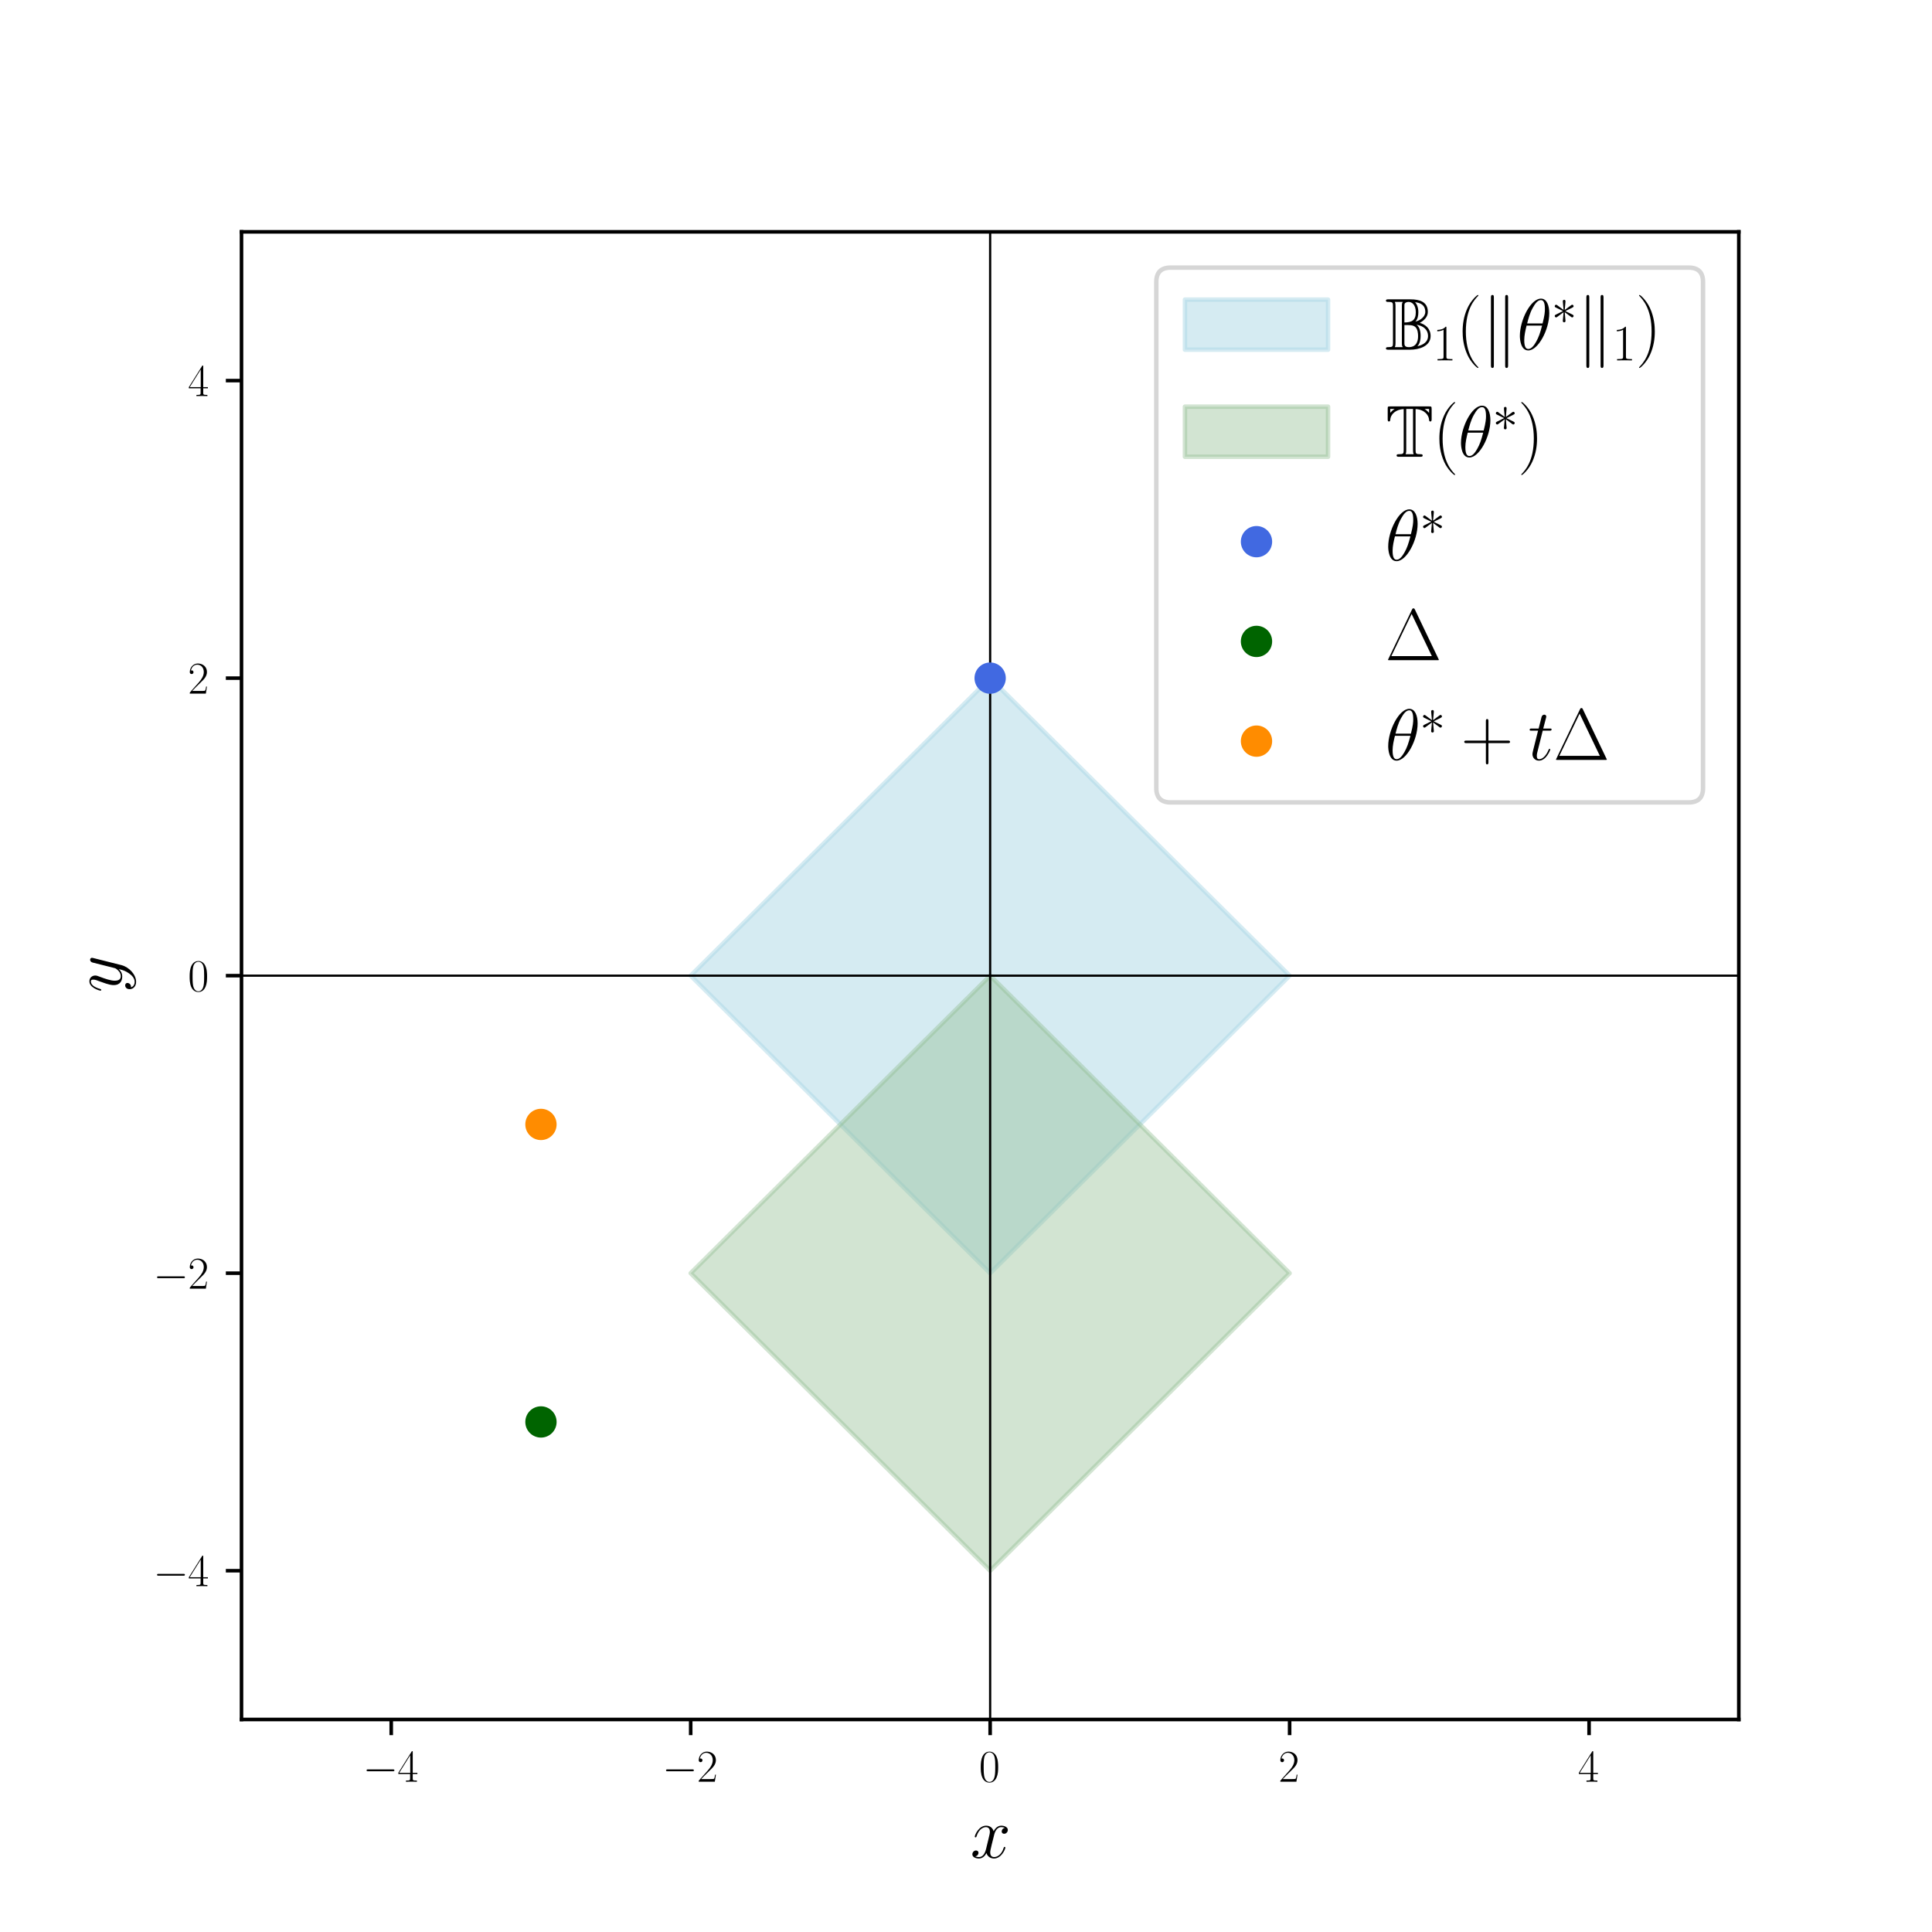 <?xml version="1.0" encoding="utf-8" standalone="no"?>
<!DOCTYPE svg PUBLIC "-//W3C//DTD SVG 1.1//EN"
  "http://www.w3.org/Graphics/SVG/1.1/DTD/svg11.dtd">
<svg xmlns:xlink="http://www.w3.org/1999/xlink" width="432pt" height="432pt" viewBox="0 0 432 432" xmlns="http://www.w3.org/2000/svg" version="1.1">
 <defs>
  <style type="text/css">*{stroke-linejoin: round; stroke-linecap: butt}</style>
 </defs>
 <g id="figure_1">
  <g id="patch_1">
   <path d="M 0 432 
L 432 432 
L 432 0 
L 0 0 
z
" style="fill: #ffffff"/>
  </g>
  <g id="axes_1">
   <g id="patch_2">
    <path d="M 54 384.48 
L 388.8 384.48 
L 388.8 51.84 
L 54 51.84 
z
" style="fill: #ffffff"/>
   </g>
   <g id="patch_3">
    <path d="M 288.36 218.16 
L 221.4 151.632 
L 154.44 218.16 
L 221.4 284.688 
z
" clip-path="url(#p30e7753644)" style="fill: #add8e6; opacity: 0.5; stroke: #add8e6; stroke-linejoin: miter"/>
   </g>
   <g id="patch_4">
    <path d="M 288.36 284.688 
L 221.4 218.16 
L 154.44 284.688 
L 221.4 351.216 
z
" clip-path="url(#p30e7753644)" style="fill: #8fbc8f; opacity: 0.4; stroke: #8fbc8f; stroke-linejoin: miter"/>
   </g>
   <g id="matplotlib.axis_1">
    <g id="xtick_1">
     <g id="line2d_1">
      <defs>
       <path id="m6d2159486d" d="M 0 0 
L 0 3.5 
" style="stroke: #000000; stroke-width: 0.8"/>
      </defs>
      <g>
       <use xlink:href="#m6d2159486d" x="87.48" y="384.48" style="stroke: #000000; stroke-width: 0.8"/>
      </g>
     </g>
     <g id="text_1">
      <!-- $\mathdefault{−4}$ -->
      <g transform="translate(81.115 398.398) scale(0.1 -0.1)">
       <defs>
        <path id="CMSY10-0" d="M 4218 1472 
C 4326 1472 4442 1472 4442 1600 
C 4442 1728 4326 1728 4218 1728 
L 755 1728 
C 646 1728 531 1728 531 1600 
C 531 1472 646 1472 755 1472 
L 4218 1472 
z
" transform="scale(0.016)"/>
        <path id="CMR17-34" d="M 2150 4147 
C 2150 4281 2144 4288 2029 4288 
L 128 1254 
L 128 1088 
L 1779 1088 
L 1779 460 
C 1779 230 1766 166 1318 166 
L 1197 166 
L 1197 0 
C 1402 12 1747 12 1965 12 
C 2182 12 2528 12 2733 0 
L 2733 166 
L 2611 166 
C 2163 166 2150 230 2150 460 
L 2150 1088 
L 2803 1088 
L 2803 1254 
L 2150 1254 
L 2150 4147 
z
M 1798 3723 
L 1798 1254 
L 256 1254 
L 1798 3723 
z
" transform="scale(0.016)"/>
       </defs>
       <use xlink:href="#CMSY10-0" transform="scale(0.996)"/>
       <use xlink:href="#CMR17-34" transform="translate(77.487 0) scale(0.996)"/>
      </g>
     </g>
    </g>
    <g id="xtick_2">
     <g id="line2d_2">
      <g>
       <use xlink:href="#m6d2159486d" x="154.44" y="384.48" style="stroke: #000000; stroke-width: 0.8"/>
      </g>
     </g>
     <g id="text_2">
      <!-- $\mathdefault{−2}$ -->
      <g transform="translate(148.075 398.398) scale(0.1 -0.1)">
       <defs>
        <path id="CMR17-32" d="M 2669 990 
L 2554 990 
C 2490 537 2438 460 2413 422 
C 2381 371 1920 371 1830 371 
L 602 371 
C 832 620 1280 1073 1824 1596 
C 2214 1966 2669 2400 2669 3033 
C 2669 3788 2067 4224 1395 4224 
C 691 4224 262 3603 262 3027 
C 262 2777 448 2745 525 2745 
C 589 2745 781 2783 781 3007 
C 781 3206 614 3264 525 3264 
C 486 3264 448 3257 422 3244 
C 544 3788 915 4057 1306 4057 
C 1862 4057 2227 3616 2227 3033 
C 2227 2477 1901 1998 1536 1583 
L 262 147 
L 262 0 
L 2515 0 
L 2669 990 
z
" transform="scale(0.016)"/>
       </defs>
       <use xlink:href="#CMSY10-0" transform="scale(0.996)"/>
       <use xlink:href="#CMR17-32" transform="translate(77.487 0) scale(0.996)"/>
      </g>
     </g>
    </g>
    <g id="xtick_3">
     <g id="line2d_3">
      <g>
       <use xlink:href="#m6d2159486d" x="221.4" y="384.48" style="stroke: #000000; stroke-width: 0.8"/>
      </g>
     </g>
     <g id="text_3">
      <!-- $\mathdefault{0}$ -->
      <g transform="translate(218.909 398.398) scale(0.1 -0.1)">
       <defs>
        <path id="CMR17-30" d="M 2688 2038 
C 2688 2430 2682 3099 2413 3613 
C 2176 4063 1798 4224 1466 4224 
C 1158 4224 768 4082 525 3620 
C 269 3137 243 2539 243 2038 
C 243 1671 250 1112 448 623 
C 723 -39 1216 -128 1466 -128 
C 1760 -128 2208 -7 2470 604 
C 2662 1048 2688 1568 2688 2038 
z
M 1466 -26 
C 1056 -26 813 328 723 816 
C 653 1196 653 1749 653 2109 
C 653 2604 653 3015 736 3407 
C 858 3954 1216 4121 1466 4121 
C 1728 4121 2067 3947 2189 3420 
C 2272 3054 2278 2623 2278 2109 
C 2278 1691 2278 1176 2202 797 
C 2067 96 1690 -26 1466 -26 
z
" transform="scale(0.016)"/>
       </defs>
       <use xlink:href="#CMR17-30" transform="scale(0.996)"/>
      </g>
     </g>
    </g>
    <g id="xtick_4">
     <g id="line2d_4">
      <g>
       <use xlink:href="#m6d2159486d" x="288.36" y="384.48" style="stroke: #000000; stroke-width: 0.8"/>
      </g>
     </g>
     <g id="text_4">
      <!-- $\mathdefault{2}$ -->
      <g transform="translate(285.869 398.398) scale(0.1 -0.1)">
       <use xlink:href="#CMR17-32" transform="scale(0.996)"/>
      </g>
     </g>
    </g>
    <g id="xtick_5">
     <g id="line2d_5">
      <g>
       <use xlink:href="#m6d2159486d" x="355.32" y="384.48" style="stroke: #000000; stroke-width: 0.8"/>
      </g>
     </g>
     <g id="text_5">
      <!-- $\mathdefault{4}$ -->
      <g transform="translate(352.829 398.398) scale(0.1 -0.1)">
       <use xlink:href="#CMR17-34" transform="scale(0.996)"/>
      </g>
     </g>
    </g>
    <g id="text_6">
     <!-- $x$ -->
     <g transform="translate(216.965 415.405) scale(0.16 -0.16)">
      <defs>
       <path id="CMMI12-78" d="M 3034 2624 
C 2829 2585 2752 2431 2752 2310 
C 2752 2156 2874 2105 2963 2105 
C 3155 2105 3290 2271 3290 2444 
C 3290 2694 2982 2816 2714 2816 
C 2323 2816 2106 2451 2048 2329 
C 1901 2790 1504 2816 1389 2816 
C 736 2816 390 1993 390 1849 
C 390 1823 416 1790 461 1790 
C 512 1790 525 1829 538 1855 
C 755 2572 1184 2687 1370 2687 
C 1658 2687 1715 2438 1715 2284 
C 1715 2143 1677 1993 1600 1678 
L 1382 778 
C 1286 390 1101 64 762 64 
C 730 64 570 64 435 126 
C 666 166 717 358 717 435 
C 717 563 621 640 499 640 
C 346 640 179 505 179 300 
C 179 57 480 -64 755 -64 
C 1062 -64 1280 153 1414 415 
C 1517 64 1837 -64 2074 -64 
C 2726 -64 3072 751 3072 896 
C 3072 929 3046 955 3008 955 
C 2950 955 2944 922 2925 870 
C 2752 300 2381 64 2093 64 
C 1869 64 1747 204 1747 467 
C 1747 607 1773 712 1875 1146 
L 2099 2039 
C 2195 2425 2413 2687 2707 2687 
C 2720 2687 2899 2687 3034 2624 
z
" transform="scale(0.016)"/>
      </defs>
      <use xlink:href="#CMMI12-78" transform="scale(0.996)"/>
     </g>
    </g>
   </g>
   <g id="matplotlib.axis_2">
    <g id="ytick_1">
     <g id="line2d_6">
      <defs>
       <path id="mbcc3e2f9e4" d="M 0 0 
L -3.5 0 
" style="stroke: #000000; stroke-width: 0.8"/>
      </defs>
      <g>
       <use xlink:href="#mbcc3e2f9e4" x="54" y="351.216" style="stroke: #000000; stroke-width: 0.8"/>
      </g>
     </g>
     <g id="text_7">
      <!-- $\mathdefault{−4}$ -->
      <g transform="translate(34.27 354.675) scale(0.1 -0.1)">
       <use xlink:href="#CMSY10-0" transform="scale(0.996)"/>
       <use xlink:href="#CMR17-34" transform="translate(77.487 0) scale(0.996)"/>
      </g>
     </g>
    </g>
    <g id="ytick_2">
     <g id="line2d_7">
      <g>
       <use xlink:href="#mbcc3e2f9e4" x="54" y="284.688" style="stroke: #000000; stroke-width: 0.8"/>
      </g>
     </g>
     <g id="text_8">
      <!-- $\mathdefault{−2}$ -->
      <g transform="translate(34.27 288.147) scale(0.1 -0.1)">
       <use xlink:href="#CMSY10-0" transform="scale(0.996)"/>
       <use xlink:href="#CMR17-32" transform="translate(77.487 0) scale(0.996)"/>
      </g>
     </g>
    </g>
    <g id="ytick_3">
     <g id="line2d_8">
      <g>
       <use xlink:href="#mbcc3e2f9e4" x="54" y="218.16" style="stroke: #000000; stroke-width: 0.8"/>
      </g>
     </g>
     <g id="text_9">
      <!-- $\mathdefault{0}$ -->
      <g transform="translate(42.019 221.619) scale(0.1 -0.1)">
       <use xlink:href="#CMR17-30" transform="scale(0.996)"/>
      </g>
     </g>
    </g>
    <g id="ytick_4">
     <g id="line2d_9">
      <g>
       <use xlink:href="#mbcc3e2f9e4" x="54" y="151.632" style="stroke: #000000; stroke-width: 0.8"/>
      </g>
     </g>
     <g id="text_10">
      <!-- $\mathdefault{2}$ -->
      <g transform="translate(42.019 155.091) scale(0.1 -0.1)">
       <use xlink:href="#CMR17-32" transform="scale(0.996)"/>
      </g>
     </g>
    </g>
    <g id="ytick_5">
     <g id="line2d_10">
      <g>
       <use xlink:href="#mbcc3e2f9e4" x="54" y="85.104" style="stroke: #000000; stroke-width: 0.8"/>
      </g>
     </g>
     <g id="text_11">
      <!-- $\mathdefault{4}$ -->
      <g transform="translate(42.019 88.563) scale(0.1 -0.1)">
       <use xlink:href="#CMR17-34" transform="scale(0.996)"/>
      </g>
     </g>
    </g>
    <g id="text_12">
     <!-- $y$ -->
     <g transform="translate(27.17 221.965) rotate(-90) scale(0.16 -0.16)">
      <defs>
       <path id="CMMI12-79" d="M 1683 -673 
C 1510 -921 1261 -1152 947 -1152 
C 870 -1152 563 -1139 467 -826 
C 486 -833 518 -833 531 -833 
C 723 -833 851 -666 851 -519 
C 851 -372 730 -320 634 -320 
C 531 -320 307 -397 307 -711 
C 307 -1050 582 -1280 947 -1280 
C 1587 -1280 2234 -673 2413 -7 
L 3040 2483 
C 3046 2515 3059 2553 3059 2591 
C 3059 2687 2982 2752 2886 2752 
C 2829 2752 2694 2726 2643 2534 
L 2170 657 
C 2138 542 2138 530 2086 459 
C 1958 281 1747 64 1440 64 
C 1082 64 1050 415 1050 587 
C 1050 951 1222 1443 1395 1902 
C 1466 2087 1504 2177 1504 2305 
C 1504 2573 1312 2816 998 2816 
C 410 2816 173 1890 173 1838 
C 173 1813 198 1781 243 1781 
C 301 1781 307 1807 333 1896 
C 486 2432 730 2687 979 2687 
C 1037 2687 1146 2687 1146 2477 
C 1146 2311 1075 2126 979 1883 
C 666 1047 666 836 666 683 
C 666 76 1101 -64 1421 -64 
C 1606 -64 1837 -7 2061 230 
L 2067 223 
C 1971 -141 1907 -359 1683 -673 
z
" transform="scale(0.016)"/>
      </defs>
      <use xlink:href="#CMMI12-79" transform="scale(0.996)"/>
     </g>
    </g>
   </g>
   <g id="line2d_11">
    <path d="M 54 218.16 
L 388.8 218.16 
" clip-path="url(#p30e7753644)" style="fill: none; stroke: #000000; stroke-width: 0.5; stroke-linecap: square"/>
   </g>
   <g id="line2d_12">
    <path d="M 221.4 384.48 
L 221.4 51.84 
" clip-path="url(#p30e7753644)" style="fill: none; stroke: #000000; stroke-width: 0.5; stroke-linecap: square"/>
   </g>
   <g id="patch_5">
    <path d="M 54 384.48 
L 54 51.84 
" style="fill: none; stroke: #000000; stroke-width: 0.8; stroke-linejoin: miter; stroke-linecap: square"/>
   </g>
   <g id="patch_6">
    <path d="M 388.8 384.48 
L 388.8 51.84 
" style="fill: none; stroke: #000000; stroke-width: 0.8; stroke-linejoin: miter; stroke-linecap: square"/>
   </g>
   <g id="patch_7">
    <path d="M 54 384.48 
L 388.8 384.48 
" style="fill: none; stroke: #000000; stroke-width: 0.8; stroke-linejoin: miter; stroke-linecap: square"/>
   </g>
   <g id="patch_8">
    <path d="M 54 51.84 
L 388.8 51.84 
" style="fill: none; stroke: #000000; stroke-width: 0.8; stroke-linejoin: miter; stroke-linecap: square"/>
   </g>
   <g id="PathCollection_1">
    <defs>
     <path id="m55600613ea" d="M 0 3 
C 0.796 3 1.559 2.684 2.121 2.121 
C 2.684 1.559 3 0.796 3 0 
C 3 -0.796 2.684 -1.559 2.121 -2.121 
C 1.559 -2.684 0.796 -3 0 -3 
C -0.796 -3 -1.559 -2.684 -2.121 -2.121 
C -2.684 -1.559 -3 -0.796 -3 0 
C -3 0.796 -2.684 1.559 -2.121 2.121 
C -1.559 2.684 -0.796 3 0 3 
z
" style="stroke: #4169e1"/>
    </defs>
    <g clip-path="url(#p30e7753644)">
     <use xlink:href="#m55600613ea" x="221.4" y="151.632" style="fill: #4169e1; stroke: #4169e1"/>
    </g>
   </g>
   <g id="PathCollection_2">
    <defs>
     <path id="m42845a4dc5" d="M 0 3 
C 0.796 3 1.559 2.684 2.121 2.121 
C 2.684 1.559 3 0.796 3 0 
C 3 -0.796 2.684 -1.559 2.121 -2.121 
C 1.559 -2.684 0.796 -3 0 -3 
C -0.796 -3 -1.559 -2.684 -2.121 -2.121 
C -2.684 -1.559 -3 -0.796 -3 0 
C -3 0.796 -2.684 1.559 -2.121 2.121 
C -1.559 2.684 -0.796 3 0 3 
z
" style="stroke: #006400"/>
    </defs>
    <g clip-path="url(#p30e7753644)">
     <use xlink:href="#m42845a4dc5" x="120.96" y="317.952" style="fill: #006400; stroke: #006400"/>
    </g>
   </g>
   <g id="PathCollection_3">
    <defs>
     <path id="m788383096b" d="M 0 3 
C 0.796 3 1.559 2.684 2.121 2.121 
C 2.684 1.559 3 0.796 3 0 
C 3 -0.796 2.684 -1.559 2.121 -2.121 
C 1.559 -2.684 0.796 -3 0 -3 
C -0.796 -3 -1.559 -2.684 -2.121 -2.121 
C -2.684 -1.559 -3 -0.796 -3 0 
C -3 0.796 -2.684 1.559 -2.121 2.121 
C -1.559 2.684 -0.796 3 0 3 
z
" style="stroke: #ff8c00"/>
    </defs>
    <g clip-path="url(#p30e7753644)">
     <use xlink:href="#m788383096b" x="120.96" y="251.424" style="fill: #ff8c00; stroke: #ff8c00"/>
    </g>
   </g>
   <g id="legend_1">
    <g id="patch_9">
     <path d="M 261.755 179.419 
L 377.6 179.419 
Q 380.8 179.419 380.8 176.219 
L 380.8 63.04 
Q 380.8 59.84 377.6 59.84 
L 261.755 59.84 
Q 258.555 59.84 258.555 63.04 
L 258.555 176.219 
Q 258.555 179.419 261.755 179.419 
z
" style="fill: #ffffff; opacity: 0.8; stroke: #cccccc; stroke-linejoin: miter"/>
    </g>
    <g id="patch_10">
     <path d="M 264.955 78.195 
L 296.955 78.195 
L 296.955 66.995 
L 264.955 66.995 
z
" style="fill: #add8e6; opacity: 0.5; stroke: #add8e6; stroke-linejoin: miter"/>
    </g>
    <g id="text_13">
     <!-- $\mathbb{B}_1(\| \theta^* \|_1)$ -->
     <g transform="translate(309.755 78.195) scale(0.16 -0.16)">
      <defs>
       <path id="MSBM10-42" d="M 896 3828 
C 896 3912 896 4075 838 4191 
L 1536 4191 
C 1453 4088 1453 3958 1453 3860 
L 1453 551 
C 1453 455 1453 326 1536 224 
L 838 224 
C 896 339 896 500 896 583 
L 896 3828 
z
M 2637 2465 
C 2848 2672 2899 3003 2899 3283 
C 2899 3731 2758 4010 2611 4166 
C 3053 4114 3507 3951 3507 3309 
C 3507 2893 3059 2556 2637 2465 
z
M 1677 3841 
C 1677 3971 1677 4042 1766 4114 
C 1792 4127 1888 4191 2042 4191 
C 2323 4191 2675 3964 2675 3283 
C 2675 2556 2310 2400 1677 2387 
L 1677 3841 
z
M 3021 2355 
C 3379 2543 3731 2867 3731 3309 
C 3731 4211 2995 4416 2214 4416 
L 275 4416 
C 160 4416 58 4416 58 4300 
C 58 4191 166 4191 269 4191 
C 653 4191 672 4127 672 3815 
L 672 596 
C 672 275 646 224 243 224 
C 173 224 58 224 58 115 
C 58 0 160 0 275 0 
L 2176 0 
C 2963 0 3974 307 3974 1199 
C 3974 1867 3488 2227 3021 2355 
z
M 1677 570 
L 1677 2163 
C 2189 2163 2406 2163 2605 2015 
C 2854 1822 2874 1405 2874 1199 
C 2874 949 2854 224 2054 224 
C 1677 224 1677 448 1677 570 
z
M 2816 301 
C 3053 570 3098 911 3098 1199 
C 3098 1643 3002 1976 2746 2188 
C 3334 2092 3750 1758 3750 1199 
C 3750 712 3366 429 2816 301 
z
" transform="scale(0.016)"/>
       <path id="CMR17-31" d="M 1702 4083 
C 1702 4217 1696 4224 1606 4224 
C 1357 3927 979 3833 621 3820 
C 602 3820 570 3820 563 3808 
C 557 3795 557 3782 557 3648 
C 755 3648 1088 3686 1344 3839 
L 1344 467 
C 1344 243 1331 166 781 166 
L 589 166 
L 589 0 
C 896 6 1216 12 1523 12 
C 1830 12 2150 6 2458 0 
L 2458 166 
L 2266 166 
C 1715 166 1702 236 1702 467 
L 1702 4083 
z
" transform="scale(0.016)"/>
       <path id="CMR17-28" d="M 1958 -1562 
C 1958 -1556 1958 -1543 1939 -1524 
C 1645 -1223 858 -403 858 1596 
C 858 3595 1632 4408 1946 4729 
C 1946 4735 1958 4748 1958 4767 
C 1958 4787 1939 4800 1914 4800 
C 1843 4800 1299 4325 986 3620 
C 666 2909 576 2218 576 1603 
C 576 1141 621 360 1005 -467 
C 1312 -1133 1837 -1600 1914 -1600 
C 1946 -1600 1958 -1588 1958 -1562 
z
" transform="scale(0.016)"/>
       <path id="CMSY10-6b" d="M 1101 4582 
C 1101 4684 1101 4800 973 4800 
C 845 4800 845 4659 845 4563 
L 845 -1364 
C 845 -1466 845 -1600 973 -1600 
C 1101 -1600 1101 -1485 1101 -1383 
L 1101 4582 
z
M 2349 4563 
C 2349 4665 2349 4800 2221 4800 
C 2093 4800 2093 4684 2093 4582 
L 2093 -1383 
C 2093 -1485 2093 -1600 2221 -1600 
C 2349 -1600 2349 -1460 2349 -1364 
L 2349 4563 
z
" transform="scale(0.016)"/>
       <path id="CMMI12-12" d="M 2835 3200 
C 2835 3849 2630 4480 2106 4480 
C 1210 4480 256 2615 256 1215 
C 256 922 320 -64 992 -64 
C 1862 -64 2835 1755 2835 3200 
z
M 896 2304 
C 992 2679 1126 3213 1382 3665 
C 1594 4046 1818 4351 2099 4351 
C 2310 4351 2451 4173 2451 3563 
C 2451 3334 2432 3016 2246 2304 
L 896 2304 
z
M 2202 2112 
C 2042 1488 1907 1088 1677 687 
C 1491 362 1267 64 998 64 
C 800 64 640 216 640 846 
C 640 1259 742 1692 845 2112 
L 2202 2112 
z
" transform="scale(0.016)"/>
       <path id="CMSY10-3" d="M 1760 2762 
C 1766 2853 1766 3008 1600 3008 
C 1498 3008 1414 2924 1434 2840 
L 1434 2755 
L 1523 1740 
L 704 2349 
C 646 2382 634 2395 589 2395 
C 499 2395 416 2303 416 2212 
C 416 2107 480 2081 544 2048 
L 1453 1603 
L 570 1164 
C 467 1112 416 1085 416 987 
C 416 889 499 804 589 804 
C 634 804 646 804 806 928 
L 1523 1459 
L 1427 359 
C 1427 224 1542 192 1594 192 
C 1670 192 1766 236 1766 359 
L 1670 1459 
L 2490 850 
C 2547 817 2560 804 2605 804 
C 2694 804 2778 896 2778 987 
C 2778 1085 2720 1118 2643 1157 
C 2259 1354 2246 1354 1741 1596 
L 2624 2035 
C 2726 2087 2778 2113 2778 2212 
C 2778 2310 2694 2395 2605 2395 
C 2560 2395 2547 2395 2387 2271 
L 1670 1740 
L 1760 2762 
z
" transform="scale(0.016)"/>
       <path id="CMR17-29" d="M 1683 1596 
C 1683 2057 1638 2839 1254 3665 
C 947 4332 422 4800 346 4800 
C 326 4800 301 4793 301 4761 
C 301 4748 307 4742 314 4729 
C 621 4408 1402 3595 1402 1603 
C 1402 -396 627 -1210 314 -1530 
C 307 -1543 301 -1549 301 -1562 
C 301 -1594 326 -1600 346 -1600 
C 416 -1600 960 -1127 1274 -422 
C 1594 289 1683 981 1683 1596 
z
" transform="scale(0.016)"/>
      </defs>
      <use xlink:href="#MSBM10-42" transform="scale(0.996)"/>
      <use xlink:href="#CMR17-31" transform="translate(66.418 -14.944) scale(0.697)"/>
      <use xlink:href="#CMR17-28" transform="translate(98.899 0) scale(0.996)"/>
      <use xlink:href="#CMSY10-6b" transform="translate(134.18 0) scale(0.996)"/>
      <use xlink:href="#CMMI12-12" transform="translate(183.993 0) scale(0.996)"/>
      <use xlink:href="#CMSY10-3" transform="translate(232.163 36.154) scale(0.697)"/>
      <use xlink:href="#CMSY10-6b" transform="translate(267.53 0) scale(0.996)"/>
      <use xlink:href="#CMR17-31" transform="translate(317.344 -14.944) scale(0.697)"/>
      <use xlink:href="#CMR17-29" transform="translate(349.825 0) scale(0.996)"/>
     </g>
    </g>
    <g id="patch_11">
     <path d="M 264.955 102.135 
L 296.955 102.135 
L 296.955 90.935 
L 264.955 90.935 
z
" style="fill: #8fbc8f; opacity: 0.4; stroke: #8fbc8f; stroke-linejoin: miter"/>
    </g>
    <g id="text_14">
     <!-- $\mathbb{T}(\theta^*)$ -->
     <g transform="translate(309.755 102.135) scale(0.16 -0.16)">
      <defs>
       <path id="MSBM10-54" d="M 2656 4185 
C 3494 4140 3808 3592 3834 3288 
C 3840 3192 3846 3095 3949 3095 
C 4064 3095 4064 3204 4064 3327 
L 4064 4185 
C 4064 4409 4038 4416 3846 4416 
L 422 4416 
C 224 4416 211 4403 211 4211 
L 211 3301 
C 211 3198 211 3095 320 3095 
C 429 3095 435 3211 435 3224 
C 461 3759 941 4146 1613 4185 
L 1613 598 
C 1613 275 1587 224 1184 224 
C 1107 224 992 224 992 115 
C 992 0 1094 0 1210 0 
L 3066 0 
C 3181 0 3277 0 3277 115 
C 3277 224 3168 224 3098 224 
C 2682 224 2656 269 2656 598 
L 2656 4185 
z
M 435 4191 
L 819 4191 
C 659 4095 525 3966 435 3856 
L 435 4191 
z
M 3840 4191 
L 3840 3850 
C 3770 3940 3622 4082 3450 4191 
L 3840 4191 
z
M 1779 224 
C 1837 340 1837 501 1837 585 
L 1837 4191 
L 2432 4191 
L 2432 585 
C 2432 501 2432 340 2490 224 
L 1779 224 
z
" transform="scale(0.016)"/>
      </defs>
      <use xlink:href="#MSBM10-54" transform="scale(0.996)"/>
      <use xlink:href="#CMR17-28" transform="translate(66.418 0) scale(0.996)"/>
      <use xlink:href="#CMMI12-12" transform="translate(101.699 0) scale(0.996)"/>
      <use xlink:href="#CMSY10-3" transform="translate(149.868 36.154) scale(0.697)"/>
      <use xlink:href="#CMR17-29" transform="translate(185.235 0) scale(0.996)"/>
     </g>
    </g>
    <g id="PathCollection_4">
     <g>
      <use xlink:href="#m55600613ea" x="280.955" y="121.12" style="fill: #4169e1; stroke: #4169e1"/>
     </g>
    </g>
    <g id="text_15">
     <!-- $\theta^*$ -->
     <g transform="translate(309.755 125.32) scale(0.16 -0.16)">
      <use xlink:href="#CMMI12-12" transform="scale(0.996)"/>
      <use xlink:href="#CMSY10-3" transform="translate(48.17 36.154) scale(0.697)"/>
     </g>
    </g>
    <g id="PathCollection_5">
     <g>
      <use xlink:href="#m42845a4dc5" x="280.955" y="143.42" style="fill: #006400; stroke: #006400"/>
     </g>
    </g>
    <g id="text_16">
     <!-- $\Delta$ -->
     <g transform="translate(309.755 147.62) scale(0.16 -0.16)">
      <defs>
       <path id="CMR17-1" d="M 2598 4435 
C 2547 4544 2522 4544 2470 4544 
C 2394 4544 2387 4531 2342 4441 
L 269 108 
C 262 96 237 38 237 32 
C 237 6 243 0 358 0 
L 4576 0 
C 4691 0 4698 6 4698 32 
C 4698 38 4672 96 4666 108 
L 2598 4435 
z
M 2310 4056 
L 4083 358 
L 531 358 
L 2310 4056 
z
" transform="scale(0.016)"/>
      </defs>
      <use xlink:href="#CMR17-1" transform="scale(0.996)"/>
     </g>
    </g>
    <g id="PathCollection_6">
     <g>
      <use xlink:href="#m788383096b" x="280.955" y="165.719" style="fill: #ff8c00; stroke: #ff8c00"/>
     </g>
    </g>
    <g id="text_17">
     <!-- $\theta^* + t \Delta$ -->
     <g transform="translate(309.755 169.919) scale(0.16 -0.16)">
      <defs>
       <path id="CMR17-2b" d="M 2413 1472 
L 4109 1472 
C 4198 1472 4307 1472 4307 1580 
C 4307 1696 4205 1696 4109 1696 
L 2413 1696 
L 2413 3385 
C 2413 3475 2413 3584 2304 3584 
C 2189 3584 2189 3481 2189 3385 
L 2189 1696 
L 493 1696 
C 403 1696 294 1696 294 1587 
C 294 1472 397 1472 493 1472 
L 2189 1472 
L 2189 -194 
C 2189 -282 2189 -391 2298 -391 
C 2413 -391 2413 -289 2413 -194 
L 2413 1472 
z
" transform="scale(0.016)"/>
       <path id="CMMI12-74" d="M 1286 2566 
L 1875 2566 
C 1997 2566 2061 2566 2061 2681 
C 2061 2752 2022 2752 1894 2752 
L 1331 2752 
L 1568 3664 
C 1594 3752 1594 3764 1594 3808 
C 1594 3910 1510 3968 1427 3968 
C 1376 3968 1229 3948 1178 3746 
L 928 2752 
L 326 2752 
C 198 2752 141 2752 141 2630 
C 141 2566 186 2566 307 2566 
L 877 2566 
L 454 881 
C 403 657 384 593 384 510 
C 384 210 595 -64 954 -64 
C 1600 -64 1946 868 1946 913 
C 1946 951 1920 970 1882 970 
C 1869 970 1843 970 1830 944 
C 1824 938 1818 932 1773 830 
C 1638 510 1344 64 973 64 
C 781 64 768 223 768 364 
C 768 370 768 491 787 568 
L 1286 2566 
z
" transform="scale(0.016)"/>
      </defs>
      <use xlink:href="#CMMI12-12" transform="scale(0.996)"/>
      <use xlink:href="#CMSY10-3" transform="translate(48.17 36.154) scale(0.697)"/>
      <use xlink:href="#CMR17-2b" transform="translate(105.676 0) scale(0.996)"/>
      <use xlink:href="#CMMI12-74" transform="translate(199.53 0) scale(0.996)"/>
      <use xlink:href="#CMR17-1" transform="translate(234.756 0) scale(0.996)"/>
     </g>
    </g>
   </g>
  </g>
 </g>
 <defs>
  <clipPath id="p30e7753644">
   <rect x="54" y="51.84" width="334.8" height="332.64"/>
  </clipPath>
 </defs>
</svg>
